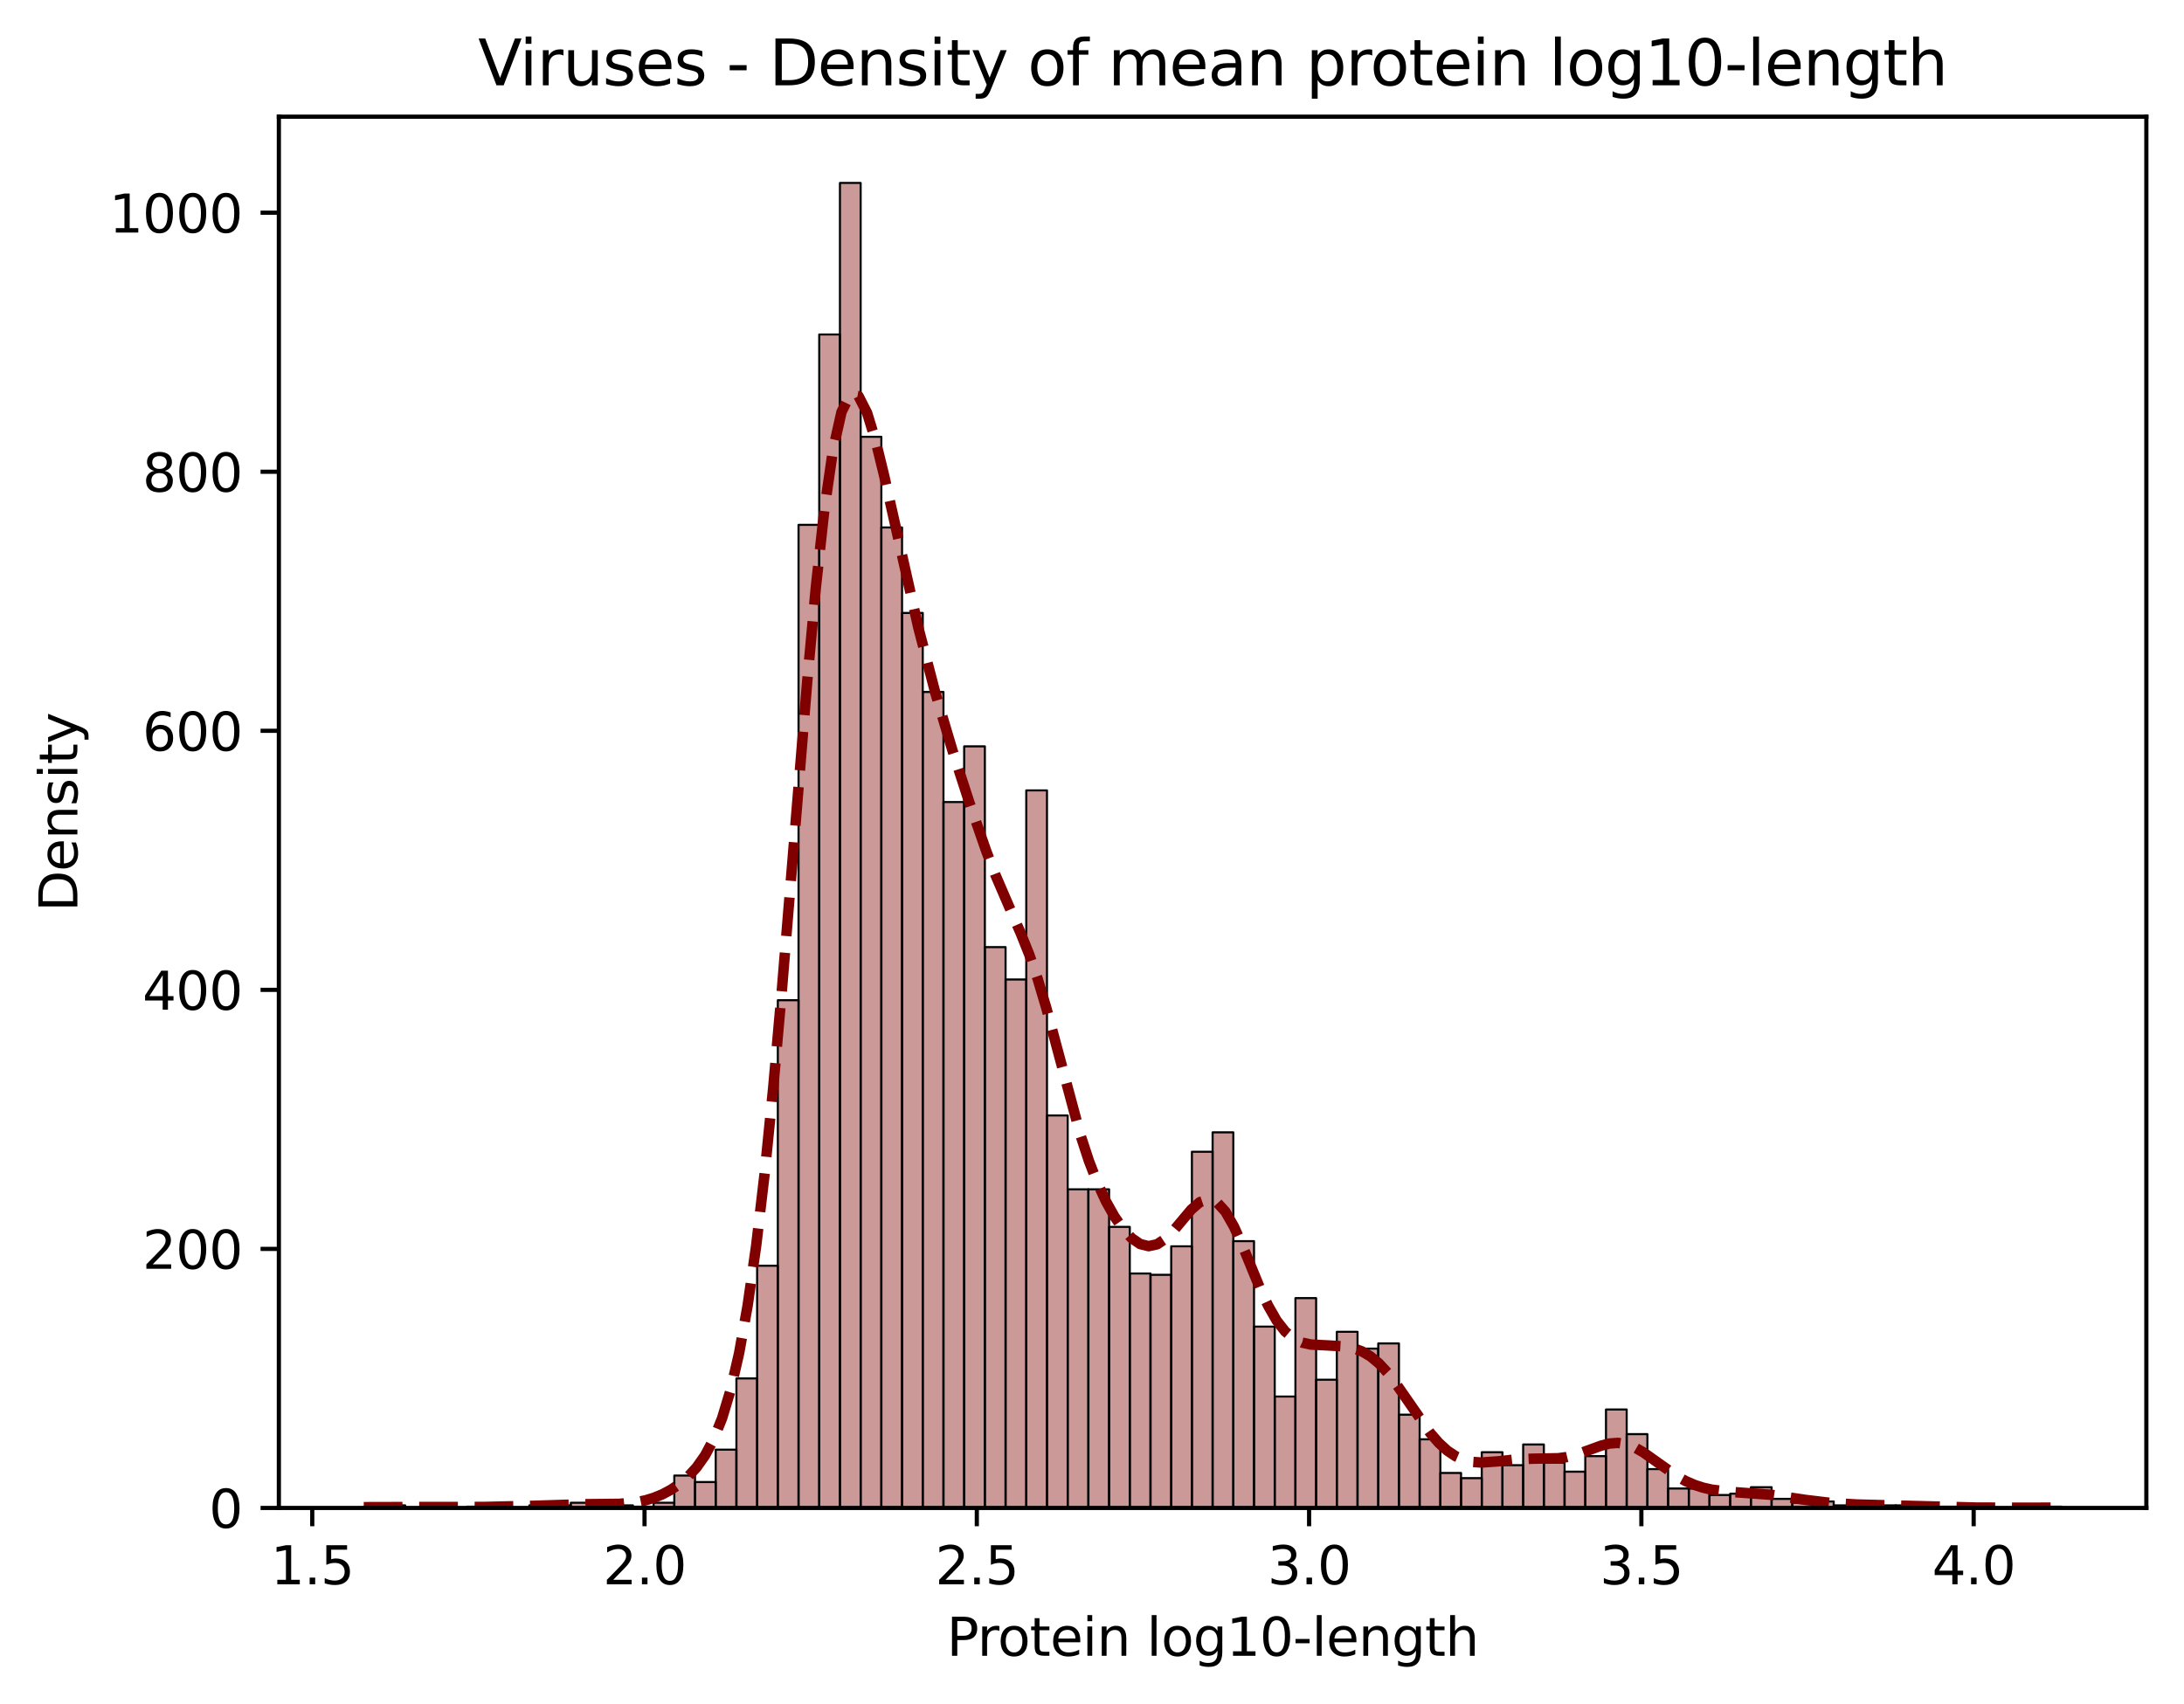 <?xml version="1.0" encoding="utf-8" standalone="no"?>
<!DOCTYPE svg PUBLIC "-//W3C//DTD SVG 1.1//EN"
  "http://www.w3.org/Graphics/SVG/1.1/DTD/svg11.dtd">
<svg xmlns:xlink="http://www.w3.org/1999/xlink" width="417.648pt" height="325.986pt" viewBox="0 0 417.648 325.986" xmlns="http://www.w3.org/2000/svg" version="1.1">
 <defs>
  <style type="text/css">*{stroke-linejoin: round; stroke-linecap: butt}</style>
 </defs>
 <g id="figure_1">
  <g id="patch_1">
   <path d="M 0 325.986 
L 417.648 325.986 
L 417.648 0 
L 0 0 
z
" style="fill: #ffffff"/>
  </g>
  <g id="axes_1">
   <g id="patch_2">
    <path d="M 53.328 288.43 
L 410.448 288.43 
L 410.448 22.318 
L 53.328 22.318 
z
" style="fill: #ffffff"/>
   </g>
   <g id="patch_3">
    <path d="M 69.561 288.43 
L 73.52 288.43 
L 73.52 288.182 
L 69.561 288.182 
z
" clip-path="url(#p97800014f0)" style="fill: #800000; fill-opacity: 0.4; stroke: #000000; stroke-width: 0.396; stroke-linejoin: miter"/>
   </g>
   <g id="patch_4">
    <path d="M 73.52 288.43 
L 77.479 288.43 
L 77.479 287.935 
L 73.52 287.935 
z
" clip-path="url(#p97800014f0)" style="fill: #800000; fill-opacity: 0.4; stroke: #000000; stroke-width: 0.396; stroke-linejoin: miter"/>
   </g>
   <g id="patch_5">
    <path d="M 77.479 288.43 
L 81.438 288.43 
L 81.438 288.43 
L 77.479 288.43 
z
" clip-path="url(#p97800014f0)" style="fill: #800000; fill-opacity: 0.4; stroke: #000000; stroke-width: 0.396; stroke-linejoin: miter"/>
   </g>
   <g id="patch_6">
    <path d="M 81.438 288.43 
L 85.398 288.43 
L 85.398 288.182 
L 81.438 288.182 
z
" clip-path="url(#p97800014f0)" style="fill: #800000; fill-opacity: 0.4; stroke: #000000; stroke-width: 0.396; stroke-linejoin: miter"/>
   </g>
   <g id="patch_7">
    <path d="M 85.398 288.43 
L 89.357 288.43 
L 89.357 288.43 
L 85.398 288.43 
z
" clip-path="url(#p97800014f0)" style="fill: #800000; fill-opacity: 0.4; stroke: #000000; stroke-width: 0.396; stroke-linejoin: miter"/>
   </g>
   <g id="patch_8">
    <path d="M 89.357 288.43 
L 93.316 288.43 
L 93.316 288.182 
L 89.357 288.182 
z
" clip-path="url(#p97800014f0)" style="fill: #800000; fill-opacity: 0.4; stroke: #000000; stroke-width: 0.396; stroke-linejoin: miter"/>
   </g>
   <g id="patch_9">
    <path d="M 93.316 288.43 
L 97.275 288.43 
L 97.275 288.182 
L 93.316 288.182 
z
" clip-path="url(#p97800014f0)" style="fill: #800000; fill-opacity: 0.4; stroke: #000000; stroke-width: 0.396; stroke-linejoin: miter"/>
   </g>
   <g id="patch_10">
    <path d="M 97.275 288.43 
L 101.234 288.43 
L 101.234 288.43 
L 97.275 288.43 
z
" clip-path="url(#p97800014f0)" style="fill: #800000; fill-opacity: 0.4; stroke: #000000; stroke-width: 0.396; stroke-linejoin: miter"/>
   </g>
   <g id="patch_11">
    <path d="M 101.234 288.43 
L 105.194 288.43 
L 105.194 287.935 
L 101.234 287.935 
z
" clip-path="url(#p97800014f0)" style="fill: #800000; fill-opacity: 0.4; stroke: #000000; stroke-width: 0.396; stroke-linejoin: miter"/>
   </g>
   <g id="patch_12">
    <path d="M 105.194 288.43 
L 109.153 288.43 
L 109.153 287.935 
L 105.194 287.935 
z
" clip-path="url(#p97800014f0)" style="fill: #800000; fill-opacity: 0.4; stroke: #000000; stroke-width: 0.396; stroke-linejoin: miter"/>
   </g>
   <g id="patch_13">
    <path d="M 109.153 288.43 
L 113.112 288.43 
L 113.112 287.439 
L 109.153 287.439 
z
" clip-path="url(#p97800014f0)" style="fill: #800000; fill-opacity: 0.4; stroke: #000000; stroke-width: 0.396; stroke-linejoin: miter"/>
   </g>
   <g id="patch_14">
    <path d="M 113.112 288.43 
L 117.071 288.43 
L 117.071 287.439 
L 113.112 287.439 
z
" clip-path="url(#p97800014f0)" style="fill: #800000; fill-opacity: 0.4; stroke: #000000; stroke-width: 0.396; stroke-linejoin: miter"/>
   </g>
   <g id="patch_15">
    <path d="M 117.071 288.43 
L 121.03 288.43 
L 121.03 287.935 
L 117.071 287.935 
z
" clip-path="url(#p97800014f0)" style="fill: #800000; fill-opacity: 0.4; stroke: #000000; stroke-width: 0.396; stroke-linejoin: miter"/>
   </g>
   <g id="patch_16">
    <path d="M 121.03 288.43 
L 124.99 288.43 
L 124.99 288.182 
L 121.03 288.182 
z
" clip-path="url(#p97800014f0)" style="fill: #800000; fill-opacity: 0.4; stroke: #000000; stroke-width: 0.396; stroke-linejoin: miter"/>
   </g>
   <g id="patch_17">
    <path d="M 124.99 288.43 
L 128.949 288.43 
L 128.949 287.439 
L 124.99 287.439 
z
" clip-path="url(#p97800014f0)" style="fill: #800000; fill-opacity: 0.4; stroke: #000000; stroke-width: 0.396; stroke-linejoin: miter"/>
   </g>
   <g id="patch_18">
    <path d="M 128.949 288.43 
L 132.908 288.43 
L 132.908 282.237 
L 128.949 282.237 
z
" clip-path="url(#p97800014f0)" style="fill: #800000; fill-opacity: 0.4; stroke: #000000; stroke-width: 0.396; stroke-linejoin: miter"/>
   </g>
   <g id="patch_19">
    <path d="M 132.908 288.43 
L 136.867 288.43 
L 136.867 283.475 
L 132.908 283.475 
z
" clip-path="url(#p97800014f0)" style="fill: #800000; fill-opacity: 0.4; stroke: #000000; stroke-width: 0.396; stroke-linejoin: miter"/>
   </g>
   <g id="patch_20">
    <path d="M 136.867 288.43 
L 140.826 288.43 
L 140.826 277.282 
L 136.867 277.282 
z
" clip-path="url(#p97800014f0)" style="fill: #800000; fill-opacity: 0.4; stroke: #000000; stroke-width: 0.396; stroke-linejoin: miter"/>
   </g>
   <g id="patch_21">
    <path d="M 140.826 288.43 
L 144.786 288.43 
L 144.786 263.656 
L 140.826 263.656 
z
" clip-path="url(#p97800014f0)" style="fill: #800000; fill-opacity: 0.4; stroke: #000000; stroke-width: 0.396; stroke-linejoin: miter"/>
   </g>
   <g id="patch_22">
    <path d="M 144.786 288.43 
L 148.745 288.43 
L 148.745 242.102 
L 144.786 242.102 
z
" clip-path="url(#p97800014f0)" style="fill: #800000; fill-opacity: 0.4; stroke: #000000; stroke-width: 0.396; stroke-linejoin: miter"/>
   </g>
   <g id="patch_23">
    <path d="M 148.745 288.43 
L 152.704 288.43 
L 152.704 191.315 
L 148.745 191.315 
z
" clip-path="url(#p97800014f0)" style="fill: #800000; fill-opacity: 0.4; stroke: #000000; stroke-width: 0.396; stroke-linejoin: miter"/>
   </g>
   <g id="patch_24">
    <path d="M 152.704 288.43 
L 156.663 288.43 
L 156.663 100.394 
L 152.704 100.394 
z
" clip-path="url(#p97800014f0)" style="fill: #800000; fill-opacity: 0.4; stroke: #000000; stroke-width: 0.396; stroke-linejoin: miter"/>
   </g>
   <g id="patch_25">
    <path d="M 156.663 288.43 
L 160.622 288.43 
L 160.622 63.976 
L 156.663 63.976 
z
" clip-path="url(#p97800014f0)" style="fill: #800000; fill-opacity: 0.4; stroke: #000000; stroke-width: 0.396; stroke-linejoin: miter"/>
   </g>
   <g id="patch_26">
    <path d="M 160.622 288.43 
L 164.582 288.43 
L 164.582 34.99 
L 160.622 34.99 
z
" clip-path="url(#p97800014f0)" style="fill: #800000; fill-opacity: 0.4; stroke: #000000; stroke-width: 0.396; stroke-linejoin: miter"/>
   </g>
   <g id="patch_27">
    <path d="M 164.582 288.43 
L 168.541 288.43 
L 168.541 83.548 
L 164.582 83.548 
z
" clip-path="url(#p97800014f0)" style="fill: #800000; fill-opacity: 0.4; stroke: #000000; stroke-width: 0.396; stroke-linejoin: miter"/>
   </g>
   <g id="patch_28">
    <path d="M 168.541 288.43 
L 172.5 288.43 
L 172.5 100.889 
L 168.541 100.889 
z
" clip-path="url(#p97800014f0)" style="fill: #800000; fill-opacity: 0.4; stroke: #000000; stroke-width: 0.396; stroke-linejoin: miter"/>
   </g>
   <g id="patch_29">
    <path d="M 172.5 288.43 
L 176.459 288.43 
L 176.459 117.24 
L 172.5 117.24 
z
" clip-path="url(#p97800014f0)" style="fill: #800000; fill-opacity: 0.4; stroke: #000000; stroke-width: 0.396; stroke-linejoin: miter"/>
   </g>
   <g id="patch_30">
    <path d="M 176.459 288.43 
L 180.419 288.43 
L 180.419 132.353 
L 176.459 132.353 
z
" clip-path="url(#p97800014f0)" style="fill: #800000; fill-opacity: 0.4; stroke: #000000; stroke-width: 0.396; stroke-linejoin: miter"/>
   </g>
   <g id="patch_31">
    <path d="M 180.419 288.43 
L 184.378 288.43 
L 184.378 153.411 
L 180.419 153.411 
z
" clip-path="url(#p97800014f0)" style="fill: #800000; fill-opacity: 0.4; stroke: #000000; stroke-width: 0.396; stroke-linejoin: miter"/>
   </g>
   <g id="patch_32">
    <path d="M 184.378 288.43 
L 188.337 288.43 
L 188.337 142.758 
L 184.378 142.758 
z
" clip-path="url(#p97800014f0)" style="fill: #800000; fill-opacity: 0.4; stroke: #000000; stroke-width: 0.396; stroke-linejoin: miter"/>
   </g>
   <g id="patch_33">
    <path d="M 188.337 288.43 
L 192.296 288.43 
L 192.296 181.158 
L 188.337 181.158 
z
" clip-path="url(#p97800014f0)" style="fill: #800000; fill-opacity: 0.4; stroke: #000000; stroke-width: 0.396; stroke-linejoin: miter"/>
   </g>
   <g id="patch_34">
    <path d="M 192.296 288.43 
L 196.255 288.43 
L 196.255 187.351 
L 192.296 187.351 
z
" clip-path="url(#p97800014f0)" style="fill: #800000; fill-opacity: 0.4; stroke: #000000; stroke-width: 0.396; stroke-linejoin: miter"/>
   </g>
   <g id="patch_35">
    <path d="M 196.255 288.43 
L 200.215 288.43 
L 200.215 151.181 
L 196.255 151.181 
z
" clip-path="url(#p97800014f0)" style="fill: #800000; fill-opacity: 0.4; stroke: #000000; stroke-width: 0.396; stroke-linejoin: miter"/>
   </g>
   <g id="patch_36">
    <path d="M 200.215 288.43 
L 204.174 288.43 
L 204.174 213.364 
L 200.215 213.364 
z
" clip-path="url(#p97800014f0)" style="fill: #800000; fill-opacity: 0.4; stroke: #000000; stroke-width: 0.396; stroke-linejoin: miter"/>
   </g>
   <g id="patch_37">
    <path d="M 204.174 288.43 
L 208.133 288.43 
L 208.133 227.486 
L 204.174 227.486 
z
" clip-path="url(#p97800014f0)" style="fill: #800000; fill-opacity: 0.4; stroke: #000000; stroke-width: 0.396; stroke-linejoin: miter"/>
   </g>
   <g id="patch_38">
    <path d="M 208.133 288.43 
L 212.092 288.43 
L 212.092 227.486 
L 208.133 227.486 
z
" clip-path="url(#p97800014f0)" style="fill: #800000; fill-opacity: 0.4; stroke: #000000; stroke-width: 0.396; stroke-linejoin: miter"/>
   </g>
   <g id="patch_39">
    <path d="M 212.092 288.43 
L 216.051 288.43 
L 216.051 234.67 
L 212.092 234.67 
z
" clip-path="url(#p97800014f0)" style="fill: #800000; fill-opacity: 0.4; stroke: #000000; stroke-width: 0.396; stroke-linejoin: miter"/>
   </g>
   <g id="patch_40">
    <path d="M 216.051 288.43 
L 220.011 288.43 
L 220.011 243.589 
L 216.051 243.589 
z
" clip-path="url(#p97800014f0)" style="fill: #800000; fill-opacity: 0.4; stroke: #000000; stroke-width: 0.396; stroke-linejoin: miter"/>
   </g>
   <g id="patch_41">
    <path d="M 220.011 288.43 
L 223.97 288.43 
L 223.97 243.837 
L 220.011 243.837 
z
" clip-path="url(#p97800014f0)" style="fill: #800000; fill-opacity: 0.4; stroke: #000000; stroke-width: 0.396; stroke-linejoin: miter"/>
   </g>
   <g id="patch_42">
    <path d="M 223.97 288.43 
L 227.929 288.43 
L 227.929 238.386 
L 223.97 238.386 
z
" clip-path="url(#p97800014f0)" style="fill: #800000; fill-opacity: 0.4; stroke: #000000; stroke-width: 0.396; stroke-linejoin: miter"/>
   </g>
   <g id="patch_43">
    <path d="M 227.929 288.43 
L 231.888 288.43 
L 231.888 220.301 
L 227.929 220.301 
z
" clip-path="url(#p97800014f0)" style="fill: #800000; fill-opacity: 0.4; stroke: #000000; stroke-width: 0.396; stroke-linejoin: miter"/>
   </g>
   <g id="patch_44">
    <path d="M 231.888 288.43 
L 235.847 288.43 
L 235.847 216.585 
L 231.888 216.585 
z
" clip-path="url(#p97800014f0)" style="fill: #800000; fill-opacity: 0.4; stroke: #000000; stroke-width: 0.396; stroke-linejoin: miter"/>
   </g>
   <g id="patch_45">
    <path d="M 235.847 288.43 
L 239.807 288.43 
L 239.807 237.395 
L 235.847 237.395 
z
" clip-path="url(#p97800014f0)" style="fill: #800000; fill-opacity: 0.4; stroke: #000000; stroke-width: 0.396; stroke-linejoin: miter"/>
   </g>
   <g id="patch_46">
    <path d="M 239.807 288.43 
L 243.766 288.43 
L 243.766 253.746 
L 239.807 253.746 
z
" clip-path="url(#p97800014f0)" style="fill: #800000; fill-opacity: 0.4; stroke: #000000; stroke-width: 0.396; stroke-linejoin: miter"/>
   </g>
   <g id="patch_47">
    <path d="M 243.766 288.43 
L 247.725 288.43 
L 247.725 267.124 
L 243.766 267.124 
z
" clip-path="url(#p97800014f0)" style="fill: #800000; fill-opacity: 0.4; stroke: #000000; stroke-width: 0.396; stroke-linejoin: miter"/>
   </g>
   <g id="patch_48">
    <path d="M 247.725 288.43 
L 251.684 288.43 
L 251.684 248.296 
L 247.725 248.296 
z
" clip-path="url(#p97800014f0)" style="fill: #800000; fill-opacity: 0.4; stroke: #000000; stroke-width: 0.396; stroke-linejoin: miter"/>
   </g>
   <g id="patch_49">
    <path d="M 251.684 288.43 
L 255.643 288.43 
L 255.643 263.904 
L 251.684 263.904 
z
" clip-path="url(#p97800014f0)" style="fill: #800000; fill-opacity: 0.4; stroke: #000000; stroke-width: 0.396; stroke-linejoin: miter"/>
   </g>
   <g id="patch_50">
    <path d="M 255.643 288.43 
L 259.603 288.43 
L 259.603 254.737 
L 255.643 254.737 
z
" clip-path="url(#p97800014f0)" style="fill: #800000; fill-opacity: 0.4; stroke: #000000; stroke-width: 0.396; stroke-linejoin: miter"/>
   </g>
   <g id="patch_51">
    <path d="M 259.603 288.43 
L 263.562 288.43 
L 263.562 257.958 
L 259.603 257.958 
z
" clip-path="url(#p97800014f0)" style="fill: #800000; fill-opacity: 0.4; stroke: #000000; stroke-width: 0.396; stroke-linejoin: miter"/>
   </g>
   <g id="patch_52">
    <path d="M 263.562 288.43 
L 267.521 288.43 
L 267.521 256.967 
L 263.562 256.967 
z
" clip-path="url(#p97800014f0)" style="fill: #800000; fill-opacity: 0.4; stroke: #000000; stroke-width: 0.396; stroke-linejoin: miter"/>
   </g>
   <g id="patch_53">
    <path d="M 267.521 288.43 
L 271.48 288.43 
L 271.48 270.593 
L 267.521 270.593 
z
" clip-path="url(#p97800014f0)" style="fill: #800000; fill-opacity: 0.4; stroke: #000000; stroke-width: 0.396; stroke-linejoin: miter"/>
   </g>
   <g id="patch_54">
    <path d="M 271.48 288.43 
L 275.439 288.43 
L 275.439 275.3 
L 271.48 275.3 
z
" clip-path="url(#p97800014f0)" style="fill: #800000; fill-opacity: 0.4; stroke: #000000; stroke-width: 0.396; stroke-linejoin: miter"/>
   </g>
   <g id="patch_55">
    <path d="M 275.439 288.43 
L 279.399 288.43 
L 279.399 281.741 
L 275.439 281.741 
z
" clip-path="url(#p97800014f0)" style="fill: #800000; fill-opacity: 0.4; stroke: #000000; stroke-width: 0.396; stroke-linejoin: miter"/>
   </g>
   <g id="patch_56">
    <path d="M 279.399 288.43 
L 283.358 288.43 
L 283.358 282.732 
L 279.399 282.732 
z
" clip-path="url(#p97800014f0)" style="fill: #800000; fill-opacity: 0.4; stroke: #000000; stroke-width: 0.396; stroke-linejoin: miter"/>
   </g>
   <g id="patch_57">
    <path d="M 283.358 288.43 
L 287.317 288.43 
L 287.317 277.777 
L 283.358 277.777 
z
" clip-path="url(#p97800014f0)" style="fill: #800000; fill-opacity: 0.4; stroke: #000000; stroke-width: 0.396; stroke-linejoin: miter"/>
   </g>
   <g id="patch_58">
    <path d="M 287.317 288.43 
L 291.276 288.43 
L 291.276 280.255 
L 287.317 280.255 
z
" clip-path="url(#p97800014f0)" style="fill: #800000; fill-opacity: 0.4; stroke: #000000; stroke-width: 0.396; stroke-linejoin: miter"/>
   </g>
   <g id="patch_59">
    <path d="M 291.276 288.43 
L 295.235 288.43 
L 295.235 276.291 
L 291.276 276.291 
z
" clip-path="url(#p97800014f0)" style="fill: #800000; fill-opacity: 0.4; stroke: #000000; stroke-width: 0.396; stroke-linejoin: miter"/>
   </g>
   <g id="patch_60">
    <path d="M 295.235 288.43 
L 299.195 288.43 
L 299.195 279.759 
L 295.235 279.759 
z
" clip-path="url(#p97800014f0)" style="fill: #800000; fill-opacity: 0.4; stroke: #000000; stroke-width: 0.396; stroke-linejoin: miter"/>
   </g>
   <g id="patch_61">
    <path d="M 299.195 288.43 
L 303.154 288.43 
L 303.154 281.493 
L 299.195 281.493 
z
" clip-path="url(#p97800014f0)" style="fill: #800000; fill-opacity: 0.4; stroke: #000000; stroke-width: 0.396; stroke-linejoin: miter"/>
   </g>
   <g id="patch_62">
    <path d="M 303.154 288.43 
L 307.113 288.43 
L 307.113 278.52 
L 303.154 278.52 
z
" clip-path="url(#p97800014f0)" style="fill: #800000; fill-opacity: 0.4; stroke: #000000; stroke-width: 0.396; stroke-linejoin: miter"/>
   </g>
   <g id="patch_63">
    <path d="M 307.113 288.43 
L 311.072 288.43 
L 311.072 269.602 
L 307.113 269.602 
z
" clip-path="url(#p97800014f0)" style="fill: #800000; fill-opacity: 0.4; stroke: #000000; stroke-width: 0.396; stroke-linejoin: miter"/>
   </g>
   <g id="patch_64">
    <path d="M 311.072 288.43 
L 315.031 288.43 
L 315.031 274.309 
L 311.072 274.309 
z
" clip-path="url(#p97800014f0)" style="fill: #800000; fill-opacity: 0.4; stroke: #000000; stroke-width: 0.396; stroke-linejoin: miter"/>
   </g>
   <g id="patch_65">
    <path d="M 315.031 288.43 
L 318.991 288.43 
L 318.991 280.998 
L 315.031 280.998 
z
" clip-path="url(#p97800014f0)" style="fill: #800000; fill-opacity: 0.4; stroke: #000000; stroke-width: 0.396; stroke-linejoin: miter"/>
   </g>
   <g id="patch_66">
    <path d="M 318.991 288.43 
L 322.95 288.43 
L 322.95 284.714 
L 318.991 284.714 
z
" clip-path="url(#p97800014f0)" style="fill: #800000; fill-opacity: 0.4; stroke: #000000; stroke-width: 0.396; stroke-linejoin: miter"/>
   </g>
   <g id="patch_67">
    <path d="M 322.95 288.43 
L 326.909 288.43 
L 326.909 284.714 
L 322.95 284.714 
z
" clip-path="url(#p97800014f0)" style="fill: #800000; fill-opacity: 0.4; stroke: #000000; stroke-width: 0.396; stroke-linejoin: miter"/>
   </g>
   <g id="patch_68">
    <path d="M 326.909 288.43 
L 330.868 288.43 
L 330.868 285.953 
L 326.909 285.953 
z
" clip-path="url(#p97800014f0)" style="fill: #800000; fill-opacity: 0.4; stroke: #000000; stroke-width: 0.396; stroke-linejoin: miter"/>
   </g>
   <g id="patch_69">
    <path d="M 330.868 288.43 
L 334.827 288.43 
L 334.827 285.705 
L 330.868 285.705 
z
" clip-path="url(#p97800014f0)" style="fill: #800000; fill-opacity: 0.4; stroke: #000000; stroke-width: 0.396; stroke-linejoin: miter"/>
   </g>
   <g id="patch_70">
    <path d="M 334.827 288.43 
L 338.787 288.43 
L 338.787 284.466 
L 334.827 284.466 
z
" clip-path="url(#p97800014f0)" style="fill: #800000; fill-opacity: 0.4; stroke: #000000; stroke-width: 0.396; stroke-linejoin: miter"/>
   </g>
   <g id="patch_71">
    <path d="M 338.787 288.43 
L 342.746 288.43 
L 342.746 286.696 
L 338.787 286.696 
z
" clip-path="url(#p97800014f0)" style="fill: #800000; fill-opacity: 0.4; stroke: #000000; stroke-width: 0.396; stroke-linejoin: miter"/>
   </g>
   <g id="patch_72">
    <path d="M 342.746 288.43 
L 346.705 288.43 
L 346.705 287.439 
L 342.746 287.439 
z
" clip-path="url(#p97800014f0)" style="fill: #800000; fill-opacity: 0.4; stroke: #000000; stroke-width: 0.396; stroke-linejoin: miter"/>
   </g>
   <g id="patch_73">
    <path d="M 346.705 288.43 
L 350.664 288.43 
L 350.664 287.191 
L 346.705 287.191 
z
" clip-path="url(#p97800014f0)" style="fill: #800000; fill-opacity: 0.4; stroke: #000000; stroke-width: 0.396; stroke-linejoin: miter"/>
   </g>
   <g id="patch_74">
    <path d="M 350.664 288.43 
L 354.623 288.43 
L 354.623 287.935 
L 350.664 287.935 
z
" clip-path="url(#p97800014f0)" style="fill: #800000; fill-opacity: 0.4; stroke: #000000; stroke-width: 0.396; stroke-linejoin: miter"/>
   </g>
   <g id="patch_75">
    <path d="M 354.623 288.43 
L 358.583 288.43 
L 358.583 287.687 
L 354.623 287.687 
z
" clip-path="url(#p97800014f0)" style="fill: #800000; fill-opacity: 0.4; stroke: #000000; stroke-width: 0.396; stroke-linejoin: miter"/>
   </g>
   <g id="patch_76">
    <path d="M 358.583 288.43 
L 362.542 288.43 
L 362.542 287.935 
L 358.583 287.935 
z
" clip-path="url(#p97800014f0)" style="fill: #800000; fill-opacity: 0.4; stroke: #000000; stroke-width: 0.396; stroke-linejoin: miter"/>
   </g>
   <g id="patch_77">
    <path d="M 362.542 288.43 
L 366.501 288.43 
L 366.501 287.935 
L 362.542 287.935 
z
" clip-path="url(#p97800014f0)" style="fill: #800000; fill-opacity: 0.4; stroke: #000000; stroke-width: 0.396; stroke-linejoin: miter"/>
   </g>
   <g id="patch_78">
    <path d="M 366.501 288.43 
L 370.46 288.43 
L 370.46 288.182 
L 366.501 288.182 
z
" clip-path="url(#p97800014f0)" style="fill: #800000; fill-opacity: 0.4; stroke: #000000; stroke-width: 0.396; stroke-linejoin: miter"/>
   </g>
   <g id="patch_79">
    <path d="M 370.46 288.43 
L 374.419 288.43 
L 374.419 288.182 
L 370.46 288.182 
z
" clip-path="url(#p97800014f0)" style="fill: #800000; fill-opacity: 0.4; stroke: #000000; stroke-width: 0.396; stroke-linejoin: miter"/>
   </g>
   <g id="patch_80">
    <path d="M 374.419 288.43 
L 378.379 288.43 
L 378.379 288.43 
L 374.419 288.43 
z
" clip-path="url(#p97800014f0)" style="fill: #800000; fill-opacity: 0.4; stroke: #000000; stroke-width: 0.396; stroke-linejoin: miter"/>
   </g>
   <g id="patch_81">
    <path d="M 378.379 288.43 
L 382.338 288.43 
L 382.338 288.43 
L 378.379 288.43 
z
" clip-path="url(#p97800014f0)" style="fill: #800000; fill-opacity: 0.4; stroke: #000000; stroke-width: 0.396; stroke-linejoin: miter"/>
   </g>
   <g id="patch_82">
    <path d="M 382.338 288.43 
L 386.297 288.43 
L 386.297 288.43 
L 382.338 288.43 
z
" clip-path="url(#p97800014f0)" style="fill: #800000; fill-opacity: 0.4; stroke: #000000; stroke-width: 0.396; stroke-linejoin: miter"/>
   </g>
   <g id="patch_83">
    <path d="M 386.297 288.43 
L 390.256 288.43 
L 390.256 288.43 
L 386.297 288.43 
z
" clip-path="url(#p97800014f0)" style="fill: #800000; fill-opacity: 0.4; stroke: #000000; stroke-width: 0.396; stroke-linejoin: miter"/>
   </g>
   <g id="patch_84">
    <path d="M 390.256 288.43 
L 394.215 288.43 
L 394.215 288.182 
L 390.256 288.182 
z
" clip-path="url(#p97800014f0)" style="fill: #800000; fill-opacity: 0.4; stroke: #000000; stroke-width: 0.396; stroke-linejoin: miter"/>
   </g>
   <g id="matplotlib.axis_1">
    <g id="xtick_1">
     <g id="line2d_1">
      <defs>
       <path id="m1a086d1ff1" d="M 0 0 
L 0 3.5 
" style="stroke: #000000; stroke-width: 0.8"/>
      </defs>
      <g>
       <use xlink:href="#m1a086d1ff1" x="59.713" y="288.43" style="stroke: #000000; stroke-width: 0.8"/>
      </g>
     </g>
     <g id="text_1">
      <!-- 1.5 -->
      <g transform="translate(51.761 303.029) scale(0.1 -0.1)">
       <defs>
        <path id="DejaVuSans-31" d="M 794 531 
L 1825 531 
L 1825 4091 
L 703 3866 
L 703 4441 
L 1819 4666 
L 2450 4666 
L 2450 531 
L 3481 531 
L 3481 0 
L 794 0 
L 794 531 
z
" transform="scale(0.016)"/>
        <path id="DejaVuSans-2e" d="M 684 794 
L 1344 794 
L 1344 0 
L 684 0 
L 684 794 
z
" transform="scale(0.016)"/>
        <path id="DejaVuSans-35" d="M 691 4666 
L 3169 4666 
L 3169 4134 
L 1269 4134 
L 1269 2991 
Q 1406 3038 1543 3061 
Q 1681 3084 1819 3084 
Q 2600 3084 3056 2656 
Q 3513 2228 3513 1497 
Q 3513 744 3044 326 
Q 2575 -91 1722 -91 
Q 1428 -91 1123 -41 
Q 819 9 494 109 
L 494 744 
Q 775 591 1075 516 
Q 1375 441 1709 441 
Q 2250 441 2565 725 
Q 2881 1009 2881 1497 
Q 2881 1984 2565 2268 
Q 2250 2553 1709 2553 
Q 1456 2553 1204 2497 
Q 953 2441 691 2322 
L 691 4666 
z
" transform="scale(0.016)"/>
       </defs>
       <use xlink:href="#DejaVuSans-31"/>
       <use xlink:href="#DejaVuSans-2e" x="63.623"/>
       <use xlink:href="#DejaVuSans-35" x="95.41"/>
      </g>
     </g>
    </g>
    <g id="xtick_2">
     <g id="line2d_2">
      <g>
       <use xlink:href="#m1a086d1ff1" x="123.255" y="288.43" style="stroke: #000000; stroke-width: 0.8"/>
      </g>
     </g>
     <g id="text_2">
      <!-- 2.0 -->
      <g transform="translate(115.303 303.029) scale(0.1 -0.1)">
       <defs>
        <path id="DejaVuSans-32" d="M 1228 531 
L 3431 531 
L 3431 0 
L 469 0 
L 469 531 
Q 828 903 1448 1529 
Q 2069 2156 2228 2338 
Q 2531 2678 2651 2914 
Q 2772 3150 2772 3378 
Q 2772 3750 2511 3984 
Q 2250 4219 1831 4219 
Q 1534 4219 1204 4116 
Q 875 4013 500 3803 
L 500 4441 
Q 881 4594 1212 4672 
Q 1544 4750 1819 4750 
Q 2544 4750 2975 4387 
Q 3406 4025 3406 3419 
Q 3406 3131 3298 2873 
Q 3191 2616 2906 2266 
Q 2828 2175 2409 1742 
Q 1991 1309 1228 531 
z
" transform="scale(0.016)"/>
        <path id="DejaVuSans-30" d="M 2034 4250 
Q 1547 4250 1301 3770 
Q 1056 3291 1056 2328 
Q 1056 1369 1301 889 
Q 1547 409 2034 409 
Q 2525 409 2770 889 
Q 3016 1369 3016 2328 
Q 3016 3291 2770 3770 
Q 2525 4250 2034 4250 
z
M 2034 4750 
Q 2819 4750 3233 4129 
Q 3647 3509 3647 2328 
Q 3647 1150 3233 529 
Q 2819 -91 2034 -91 
Q 1250 -91 836 529 
Q 422 1150 422 2328 
Q 422 3509 836 4129 
Q 1250 4750 2034 4750 
z
" transform="scale(0.016)"/>
       </defs>
       <use xlink:href="#DejaVuSans-32"/>
       <use xlink:href="#DejaVuSans-2e" x="63.623"/>
       <use xlink:href="#DejaVuSans-30" x="95.41"/>
      </g>
     </g>
    </g>
    <g id="xtick_3">
     <g id="line2d_3">
      <g>
       <use xlink:href="#m1a086d1ff1" x="186.797" y="288.43" style="stroke: #000000; stroke-width: 0.8"/>
      </g>
     </g>
     <g id="text_3">
      <!-- 2.5 -->
      <g transform="translate(178.846 303.029) scale(0.1 -0.1)">
       <use xlink:href="#DejaVuSans-32"/>
       <use xlink:href="#DejaVuSans-2e" x="63.623"/>
       <use xlink:href="#DejaVuSans-35" x="95.41"/>
      </g>
     </g>
    </g>
    <g id="xtick_4">
     <g id="line2d_4">
      <g>
       <use xlink:href="#m1a086d1ff1" x="250.339" y="288.43" style="stroke: #000000; stroke-width: 0.8"/>
      </g>
     </g>
     <g id="text_4">
      <!-- 3.0 -->
      <g transform="translate(242.388 303.029) scale(0.1 -0.1)">
       <defs>
        <path id="DejaVuSans-33" d="M 2597 2516 
Q 3050 2419 3304 2112 
Q 3559 1806 3559 1356 
Q 3559 666 3084 287 
Q 2609 -91 1734 -91 
Q 1441 -91 1130 -33 
Q 819 25 488 141 
L 488 750 
Q 750 597 1062 519 
Q 1375 441 1716 441 
Q 2309 441 2620 675 
Q 2931 909 2931 1356 
Q 2931 1769 2642 2001 
Q 2353 2234 1838 2234 
L 1294 2234 
L 1294 2753 
L 1863 2753 
Q 2328 2753 2575 2939 
Q 2822 3125 2822 3475 
Q 2822 3834 2567 4026 
Q 2313 4219 1838 4219 
Q 1578 4219 1281 4162 
Q 984 4106 628 3988 
L 628 4550 
Q 988 4650 1302 4700 
Q 1616 4750 1894 4750 
Q 2613 4750 3031 4423 
Q 3450 4097 3450 3541 
Q 3450 3153 3228 2886 
Q 3006 2619 2597 2516 
z
" transform="scale(0.016)"/>
       </defs>
       <use xlink:href="#DejaVuSans-33"/>
       <use xlink:href="#DejaVuSans-2e" x="63.623"/>
       <use xlink:href="#DejaVuSans-30" x="95.41"/>
      </g>
     </g>
    </g>
    <g id="xtick_5">
     <g id="line2d_5">
      <g>
       <use xlink:href="#m1a086d1ff1" x="313.881" y="288.43" style="stroke: #000000; stroke-width: 0.8"/>
      </g>
     </g>
     <g id="text_5">
      <!-- 3.5 -->
      <g transform="translate(305.93 303.029) scale(0.1 -0.1)">
       <use xlink:href="#DejaVuSans-33"/>
       <use xlink:href="#DejaVuSans-2e" x="63.623"/>
       <use xlink:href="#DejaVuSans-35" x="95.41"/>
      </g>
     </g>
    </g>
    <g id="xtick_6">
     <g id="line2d_6">
      <g>
       <use xlink:href="#m1a086d1ff1" x="377.424" y="288.43" style="stroke: #000000; stroke-width: 0.8"/>
      </g>
     </g>
     <g id="text_6">
      <!-- 4.0 -->
      <g transform="translate(369.472 303.029) scale(0.1 -0.1)">
       <defs>
        <path id="DejaVuSans-34" d="M 2419 4116 
L 825 1625 
L 2419 1625 
L 2419 4116 
z
M 2253 4666 
L 3047 4666 
L 3047 1625 
L 3713 1625 
L 3713 1100 
L 3047 1100 
L 3047 0 
L 2419 0 
L 2419 1100 
L 313 1100 
L 313 1709 
L 2253 4666 
z
" transform="scale(0.016)"/>
       </defs>
       <use xlink:href="#DejaVuSans-34"/>
       <use xlink:href="#DejaVuSans-2e" x="63.623"/>
       <use xlink:href="#DejaVuSans-30" x="95.41"/>
      </g>
     </g>
    </g>
    <g id="text_7">
     <!-- Protein log10-length -->
     <g transform="translate(181.048 316.707) scale(0.1 -0.1)">
      <defs>
       <path id="DejaVuSans-50" d="M 1259 4147 
L 1259 2394 
L 2053 2394 
Q 2494 2394 2734 2622 
Q 2975 2850 2975 3272 
Q 2975 3691 2734 3919 
Q 2494 4147 2053 4147 
L 1259 4147 
z
M 628 4666 
L 2053 4666 
Q 2838 4666 3239 4311 
Q 3641 3956 3641 3272 
Q 3641 2581 3239 2228 
Q 2838 1875 2053 1875 
L 1259 1875 
L 1259 0 
L 628 0 
L 628 4666 
z
" transform="scale(0.016)"/>
       <path id="DejaVuSans-72" d="M 2631 2963 
Q 2534 3019 2420 3045 
Q 2306 3072 2169 3072 
Q 1681 3072 1420 2755 
Q 1159 2438 1159 1844 
L 1159 0 
L 581 0 
L 581 3500 
L 1159 3500 
L 1159 2956 
Q 1341 3275 1631 3429 
Q 1922 3584 2338 3584 
Q 2397 3584 2469 3576 
Q 2541 3569 2628 3553 
L 2631 2963 
z
" transform="scale(0.016)"/>
       <path id="DejaVuSans-6f" d="M 1959 3097 
Q 1497 3097 1228 2736 
Q 959 2375 959 1747 
Q 959 1119 1226 758 
Q 1494 397 1959 397 
Q 2419 397 2687 759 
Q 2956 1122 2956 1747 
Q 2956 2369 2687 2733 
Q 2419 3097 1959 3097 
z
M 1959 3584 
Q 2709 3584 3137 3096 
Q 3566 2609 3566 1747 
Q 3566 888 3137 398 
Q 2709 -91 1959 -91 
Q 1206 -91 779 398 
Q 353 888 353 1747 
Q 353 2609 779 3096 
Q 1206 3584 1959 3584 
z
" transform="scale(0.016)"/>
       <path id="DejaVuSans-74" d="M 1172 4494 
L 1172 3500 
L 2356 3500 
L 2356 3053 
L 1172 3053 
L 1172 1153 
Q 1172 725 1289 603 
Q 1406 481 1766 481 
L 2356 481 
L 2356 0 
L 1766 0 
Q 1100 0 847 248 
Q 594 497 594 1153 
L 594 3053 
L 172 3053 
L 172 3500 
L 594 3500 
L 594 4494 
L 1172 4494 
z
" transform="scale(0.016)"/>
       <path id="DejaVuSans-65" d="M 3597 1894 
L 3597 1613 
L 953 1613 
Q 991 1019 1311 708 
Q 1631 397 2203 397 
Q 2534 397 2845 478 
Q 3156 559 3463 722 
L 3463 178 
Q 3153 47 2828 -22 
Q 2503 -91 2169 -91 
Q 1331 -91 842 396 
Q 353 884 353 1716 
Q 353 2575 817 3079 
Q 1281 3584 2069 3584 
Q 2775 3584 3186 3129 
Q 3597 2675 3597 1894 
z
M 3022 2063 
Q 3016 2534 2758 2815 
Q 2500 3097 2075 3097 
Q 1594 3097 1305 2825 
Q 1016 2553 972 2059 
L 3022 2063 
z
" transform="scale(0.016)"/>
       <path id="DejaVuSans-69" d="M 603 3500 
L 1178 3500 
L 1178 0 
L 603 0 
L 603 3500 
z
M 603 4863 
L 1178 4863 
L 1178 4134 
L 603 4134 
L 603 4863 
z
" transform="scale(0.016)"/>
       <path id="DejaVuSans-6e" d="M 3513 2113 
L 3513 0 
L 2938 0 
L 2938 2094 
Q 2938 2591 2744 2837 
Q 2550 3084 2163 3084 
Q 1697 3084 1428 2787 
Q 1159 2491 1159 1978 
L 1159 0 
L 581 0 
L 581 3500 
L 1159 3500 
L 1159 2956 
Q 1366 3272 1645 3428 
Q 1925 3584 2291 3584 
Q 2894 3584 3203 3211 
Q 3513 2838 3513 2113 
z
" transform="scale(0.016)"/>
       <path id="DejaVuSans-20" transform="scale(0.016)"/>
       <path id="DejaVuSans-6c" d="M 603 4863 
L 1178 4863 
L 1178 0 
L 603 0 
L 603 4863 
z
" transform="scale(0.016)"/>
       <path id="DejaVuSans-67" d="M 2906 1791 
Q 2906 2416 2648 2759 
Q 2391 3103 1925 3103 
Q 1463 3103 1205 2759 
Q 947 2416 947 1791 
Q 947 1169 1205 825 
Q 1463 481 1925 481 
Q 2391 481 2648 825 
Q 2906 1169 2906 1791 
z
M 3481 434 
Q 3481 -459 3084 -895 
Q 2688 -1331 1869 -1331 
Q 1566 -1331 1297 -1286 
Q 1028 -1241 775 -1147 
L 775 -588 
Q 1028 -725 1275 -790 
Q 1522 -856 1778 -856 
Q 2344 -856 2625 -561 
Q 2906 -266 2906 331 
L 2906 616 
Q 2728 306 2450 153 
Q 2172 0 1784 0 
Q 1141 0 747 490 
Q 353 981 353 1791 
Q 353 2603 747 3093 
Q 1141 3584 1784 3584 
Q 2172 3584 2450 3431 
Q 2728 3278 2906 2969 
L 2906 3500 
L 3481 3500 
L 3481 434 
z
" transform="scale(0.016)"/>
       <path id="DejaVuSans-2d" d="M 313 2009 
L 1997 2009 
L 1997 1497 
L 313 1497 
L 313 2009 
z
" transform="scale(0.016)"/>
       <path id="DejaVuSans-68" d="M 3513 2113 
L 3513 0 
L 2938 0 
L 2938 2094 
Q 2938 2591 2744 2837 
Q 2550 3084 2163 3084 
Q 1697 3084 1428 2787 
Q 1159 2491 1159 1978 
L 1159 0 
L 581 0 
L 581 4863 
L 1159 4863 
L 1159 2956 
Q 1366 3272 1645 3428 
Q 1925 3584 2291 3584 
Q 2894 3584 3203 3211 
Q 3513 2838 3513 2113 
z
" transform="scale(0.016)"/>
      </defs>
      <use xlink:href="#DejaVuSans-50"/>
      <use xlink:href="#DejaVuSans-72" x="58.553"/>
      <use xlink:href="#DejaVuSans-6f" x="97.416"/>
      <use xlink:href="#DejaVuSans-74" x="158.598"/>
      <use xlink:href="#DejaVuSans-65" x="197.807"/>
      <use xlink:href="#DejaVuSans-69" x="259.33"/>
      <use xlink:href="#DejaVuSans-6e" x="287.113"/>
      <use xlink:href="#DejaVuSans-20" x="350.492"/>
      <use xlink:href="#DejaVuSans-6c" x="382.279"/>
      <use xlink:href="#DejaVuSans-6f" x="410.062"/>
      <use xlink:href="#DejaVuSans-67" x="471.244"/>
      <use xlink:href="#DejaVuSans-31" x="534.721"/>
      <use xlink:href="#DejaVuSans-30" x="598.344"/>
      <use xlink:href="#DejaVuSans-2d" x="661.967"/>
      <use xlink:href="#DejaVuSans-6c" x="698.051"/>
      <use xlink:href="#DejaVuSans-65" x="725.834"/>
      <use xlink:href="#DejaVuSans-6e" x="787.357"/>
      <use xlink:href="#DejaVuSans-67" x="850.736"/>
      <use xlink:href="#DejaVuSans-74" x="914.213"/>
      <use xlink:href="#DejaVuSans-68" x="953.422"/>
     </g>
    </g>
   </g>
   <g id="matplotlib.axis_2">
    <g id="ytick_1">
     <g id="line2d_7">
      <defs>
       <path id="mf6c8a5f72d" d="M 0 0 
L -3.5 0 
" style="stroke: #000000; stroke-width: 0.8"/>
      </defs>
      <g>
       <use xlink:href="#mf6c8a5f72d" x="53.328" y="288.43" style="stroke: #000000; stroke-width: 0.8"/>
      </g>
     </g>
     <g id="text_8">
      <!-- 0 -->
      <g transform="translate(39.966 292.229) scale(0.1 -0.1)">
       <use xlink:href="#DejaVuSans-30"/>
      </g>
     </g>
    </g>
    <g id="ytick_2">
     <g id="line2d_8">
      <g>
       <use xlink:href="#mf6c8a5f72d" x="53.328" y="238.882" style="stroke: #000000; stroke-width: 0.8"/>
      </g>
     </g>
     <g id="text_9">
      <!-- 200 -->
      <g transform="translate(27.241 242.681) scale(0.1 -0.1)">
       <use xlink:href="#DejaVuSans-32"/>
       <use xlink:href="#DejaVuSans-30" x="63.623"/>
       <use xlink:href="#DejaVuSans-30" x="127.246"/>
      </g>
     </g>
    </g>
    <g id="ytick_3">
     <g id="line2d_9">
      <g>
       <use xlink:href="#mf6c8a5f72d" x="53.328" y="189.333" style="stroke: #000000; stroke-width: 0.8"/>
      </g>
     </g>
     <g id="text_10">
      <!-- 400 -->
      <g transform="translate(27.241 193.133) scale(0.1 -0.1)">
       <use xlink:href="#DejaVuSans-34"/>
       <use xlink:href="#DejaVuSans-30" x="63.623"/>
       <use xlink:href="#DejaVuSans-30" x="127.246"/>
      </g>
     </g>
    </g>
    <g id="ytick_4">
     <g id="line2d_10">
      <g>
       <use xlink:href="#mf6c8a5f72d" x="53.328" y="139.785" style="stroke: #000000; stroke-width: 0.8"/>
      </g>
     </g>
     <g id="text_11">
      <!-- 600 -->
      <g transform="translate(27.241 143.584) scale(0.1 -0.1)">
       <defs>
        <path id="DejaVuSans-36" d="M 2113 2584 
Q 1688 2584 1439 2293 
Q 1191 2003 1191 1497 
Q 1191 994 1439 701 
Q 1688 409 2113 409 
Q 2538 409 2786 701 
Q 3034 994 3034 1497 
Q 3034 2003 2786 2293 
Q 2538 2584 2113 2584 
z
M 3366 4563 
L 3366 3988 
Q 3128 4100 2886 4159 
Q 2644 4219 2406 4219 
Q 1781 4219 1451 3797 
Q 1122 3375 1075 2522 
Q 1259 2794 1537 2939 
Q 1816 3084 2150 3084 
Q 2853 3084 3261 2657 
Q 3669 2231 3669 1497 
Q 3669 778 3244 343 
Q 2819 -91 2113 -91 
Q 1303 -91 875 529 
Q 447 1150 447 2328 
Q 447 3434 972 4092 
Q 1497 4750 2381 4750 
Q 2619 4750 2861 4703 
Q 3103 4656 3366 4563 
z
" transform="scale(0.016)"/>
       </defs>
       <use xlink:href="#DejaVuSans-36"/>
       <use xlink:href="#DejaVuSans-30" x="63.623"/>
       <use xlink:href="#DejaVuSans-30" x="127.246"/>
      </g>
     </g>
    </g>
    <g id="ytick_5">
     <g id="line2d_11">
      <g>
       <use xlink:href="#mf6c8a5f72d" x="53.328" y="90.237" style="stroke: #000000; stroke-width: 0.8"/>
      </g>
     </g>
     <g id="text_12">
      <!-- 800 -->
      <g transform="translate(27.241 94.036) scale(0.1 -0.1)">
       <defs>
        <path id="DejaVuSans-38" d="M 2034 2216 
Q 1584 2216 1326 1975 
Q 1069 1734 1069 1313 
Q 1069 891 1326 650 
Q 1584 409 2034 409 
Q 2484 409 2743 651 
Q 3003 894 3003 1313 
Q 3003 1734 2745 1975 
Q 2488 2216 2034 2216 
z
M 1403 2484 
Q 997 2584 770 2862 
Q 544 3141 544 3541 
Q 544 4100 942 4425 
Q 1341 4750 2034 4750 
Q 2731 4750 3128 4425 
Q 3525 4100 3525 3541 
Q 3525 3141 3298 2862 
Q 3072 2584 2669 2484 
Q 3125 2378 3379 2068 
Q 3634 1759 3634 1313 
Q 3634 634 3220 271 
Q 2806 -91 2034 -91 
Q 1263 -91 848 271 
Q 434 634 434 1313 
Q 434 1759 690 2068 
Q 947 2378 1403 2484 
z
M 1172 3481 
Q 1172 3119 1398 2916 
Q 1625 2713 2034 2713 
Q 2441 2713 2670 2916 
Q 2900 3119 2900 3481 
Q 2900 3844 2670 4047 
Q 2441 4250 2034 4250 
Q 1625 4250 1398 4047 
Q 1172 3844 1172 3481 
z
" transform="scale(0.016)"/>
       </defs>
       <use xlink:href="#DejaVuSans-38"/>
       <use xlink:href="#DejaVuSans-30" x="63.623"/>
       <use xlink:href="#DejaVuSans-30" x="127.246"/>
      </g>
     </g>
    </g>
    <g id="ytick_6">
     <g id="line2d_12">
      <g>
       <use xlink:href="#mf6c8a5f72d" x="53.328" y="40.688" style="stroke: #000000; stroke-width: 0.8"/>
      </g>
     </g>
     <g id="text_13">
      <!-- 1000 -->
      <g transform="translate(20.878 44.487) scale(0.1 -0.1)">
       <use xlink:href="#DejaVuSans-31"/>
       <use xlink:href="#DejaVuSans-30" x="63.623"/>
       <use xlink:href="#DejaVuSans-30" x="127.246"/>
       <use xlink:href="#DejaVuSans-30" x="190.869"/>
      </g>
     </g>
    </g>
    <g id="text_14">
     <!-- Density -->
     <g transform="translate(14.798 174.383) rotate(-90) scale(0.1 -0.1)">
      <defs>
       <path id="DejaVuSans-44" d="M 1259 4147 
L 1259 519 
L 2022 519 
Q 2988 519 3436 956 
Q 3884 1394 3884 2338 
Q 3884 3275 3436 3711 
Q 2988 4147 2022 4147 
L 1259 4147 
z
M 628 4666 
L 1925 4666 
Q 3281 4666 3915 4102 
Q 4550 3538 4550 2338 
Q 4550 1131 3912 565 
Q 3275 0 1925 0 
L 628 0 
L 628 4666 
z
" transform="scale(0.016)"/>
       <path id="DejaVuSans-73" d="M 2834 3397 
L 2834 2853 
Q 2591 2978 2328 3040 
Q 2066 3103 1784 3103 
Q 1356 3103 1142 2972 
Q 928 2841 928 2578 
Q 928 2378 1081 2264 
Q 1234 2150 1697 2047 
L 1894 2003 
Q 2506 1872 2764 1633 
Q 3022 1394 3022 966 
Q 3022 478 2636 193 
Q 2250 -91 1575 -91 
Q 1294 -91 989 -36 
Q 684 19 347 128 
L 347 722 
Q 666 556 975 473 
Q 1284 391 1588 391 
Q 1994 391 2212 530 
Q 2431 669 2431 922 
Q 2431 1156 2273 1281 
Q 2116 1406 1581 1522 
L 1381 1569 
Q 847 1681 609 1914 
Q 372 2147 372 2553 
Q 372 3047 722 3315 
Q 1072 3584 1716 3584 
Q 2034 3584 2315 3537 
Q 2597 3491 2834 3397 
z
" transform="scale(0.016)"/>
       <path id="DejaVuSans-79" d="M 2059 -325 
Q 1816 -950 1584 -1140 
Q 1353 -1331 966 -1331 
L 506 -1331 
L 506 -850 
L 844 -850 
Q 1081 -850 1212 -737 
Q 1344 -625 1503 -206 
L 1606 56 
L 191 3500 
L 800 3500 
L 1894 763 
L 2988 3500 
L 3597 3500 
L 2059 -325 
z
" transform="scale(0.016)"/>
      </defs>
      <use xlink:href="#DejaVuSans-44"/>
      <use xlink:href="#DejaVuSans-65" x="77.002"/>
      <use xlink:href="#DejaVuSans-6e" x="138.525"/>
      <use xlink:href="#DejaVuSans-73" x="201.904"/>
      <use xlink:href="#DejaVuSans-69" x="254.004"/>
      <use xlink:href="#DejaVuSans-74" x="281.787"/>
      <use xlink:href="#DejaVuSans-79" x="320.996"/>
     </g>
    </g>
   </g>
   <g id="line2d_13">
    <path d="M 69.561 288.283 
L 79.349 288.258 
L 92.401 288.245 
L 102.189 288.018 
L 111.978 287.714 
L 118.504 287.645 
L 121.767 287.322 
L 123.398 286.985 
L 125.029 286.494 
L 126.661 285.825 
L 128.292 284.957 
L 129.924 283.858 
L 131.555 282.471 
L 133.187 280.7 
L 134.818 278.396 
L 136.449 275.349 
L 138.081 271.288 
L 139.712 265.892 
L 141.344 258.808 
L 142.975 249.688 
L 144.607 238.245 
L 146.238 224.323 
L 147.869 207.988 
L 149.501 189.589 
L 154.395 129.975 
L 156.027 112.237 
L 157.658 97.359 
L 159.289 86.089 
L 160.921 78.809 
L 162.552 75.499 
L 164.184 75.775 
L 165.815 78.98 
L 167.447 84.316 
L 169.078 90.988 
L 175.604 120.01 
L 178.867 132.542 
L 182.13 143.503 
L 185.392 153.565 
L 188.655 162.94 
L 190.287 167.191 
L 193.55 174.768 
L 195.181 178.474 
L 196.812 182.551 
L 198.444 187.279 
L 200.075 192.754 
L 206.601 217.066 
L 208.232 222.051 
L 209.864 226.276 
L 211.495 229.799 
L 213.127 232.707 
L 214.758 235.053 
L 216.39 236.824 
L 218.021 237.953 
L 219.652 238.359 
L 221.284 237.998 
L 222.915 236.907 
L 224.547 235.238 
L 227.81 231.359 
L 229.441 229.941 
L 231.072 229.391 
L 232.704 229.969 
L 234.335 231.752 
L 235.967 234.612 
L 237.598 238.248 
L 240.861 246.2 
L 242.492 249.723 
L 244.124 252.578 
L 245.755 254.669 
L 247.387 256.034 
L 249.018 256.811 
L 250.65 257.178 
L 253.912 257.345 
L 257.175 257.544 
L 258.807 257.878 
L 260.438 258.483 
L 262.07 259.438 
L 263.701 260.795 
L 265.332 262.56 
L 266.964 264.679 
L 273.49 274.088 
L 275.121 275.964 
L 276.752 277.459 
L 278.384 278.551 
L 280.015 279.258 
L 281.647 279.633 
L 283.278 279.746 
L 286.541 279.515 
L 289.804 279.159 
L 293.067 279.013 
L 297.961 278.923 
L 299.592 278.705 
L 301.224 278.316 
L 304.487 277.138 
L 306.118 276.538 
L 307.75 276.113 
L 309.381 275.987 
L 311.012 276.237 
L 312.644 276.866 
L 314.275 277.813 
L 320.801 282.441 
L 322.432 283.33 
L 324.064 284.032 
L 325.695 284.557 
L 327.327 284.928 
L 330.59 285.334 
L 338.747 285.921 
L 345.273 286.893 
L 350.167 287.484 
L 355.061 287.771 
L 377.901 288.36 
L 387.69 288.392 
L 394.215 288.363 
L 394.215 288.363 
" clip-path="url(#p97800014f0)" style="fill: none; stroke-dasharray: 7.4,3.2; stroke-dashoffset: 0; stroke: #800000; stroke-width: 2"/>
   </g>
   <g id="patch_85">
    <path d="M 53.328 288.43 
L 53.328 22.318 
" style="fill: none; stroke: #000000; stroke-width: 0.8; stroke-linejoin: miter; stroke-linecap: square"/>
   </g>
   <g id="patch_86">
    <path d="M 410.448 288.43 
L 410.448 22.318 
" style="fill: none; stroke: #000000; stroke-width: 0.8; stroke-linejoin: miter; stroke-linecap: square"/>
   </g>
   <g id="patch_87">
    <path d="M 53.328 288.43 
L 410.448 288.43 
" style="fill: none; stroke: #000000; stroke-width: 0.8; stroke-linejoin: miter; stroke-linecap: square"/>
   </g>
   <g id="patch_88">
    <path d="M 53.328 22.318 
L 410.448 22.318 
" style="fill: none; stroke: #000000; stroke-width: 0.8; stroke-linejoin: miter; stroke-linecap: square"/>
   </g>
   <g id="text_15">
    <!-- Viruses - Density of mean protein log10-length -->
    <g transform="translate(91.427 16.318) scale(0.12 -0.12)">
     <defs>
      <path id="DejaVuSans-56" d="M 1831 0 
L 50 4666 
L 709 4666 
L 2188 738 
L 3669 4666 
L 4325 4666 
L 2547 0 
L 1831 0 
z
" transform="scale(0.016)"/>
      <path id="DejaVuSans-75" d="M 544 1381 
L 544 3500 
L 1119 3500 
L 1119 1403 
Q 1119 906 1312 657 
Q 1506 409 1894 409 
Q 2359 409 2629 706 
Q 2900 1003 2900 1516 
L 2900 3500 
L 3475 3500 
L 3475 0 
L 2900 0 
L 2900 538 
Q 2691 219 2414 64 
Q 2138 -91 1772 -91 
Q 1169 -91 856 284 
Q 544 659 544 1381 
z
M 1991 3584 
L 1991 3584 
z
" transform="scale(0.016)"/>
      <path id="DejaVuSans-66" d="M 2375 4863 
L 2375 4384 
L 1825 4384 
Q 1516 4384 1395 4259 
Q 1275 4134 1275 3809 
L 1275 3500 
L 2222 3500 
L 2222 3053 
L 1275 3053 
L 1275 0 
L 697 0 
L 697 3053 
L 147 3053 
L 147 3500 
L 697 3500 
L 697 3744 
Q 697 4328 969 4595 
Q 1241 4863 1831 4863 
L 2375 4863 
z
" transform="scale(0.016)"/>
      <path id="DejaVuSans-6d" d="M 3328 2828 
Q 3544 3216 3844 3400 
Q 4144 3584 4550 3584 
Q 5097 3584 5394 3201 
Q 5691 2819 5691 2113 
L 5691 0 
L 5113 0 
L 5113 2094 
Q 5113 2597 4934 2840 
Q 4756 3084 4391 3084 
Q 3944 3084 3684 2787 
Q 3425 2491 3425 1978 
L 3425 0 
L 2847 0 
L 2847 2094 
Q 2847 2600 2669 2842 
Q 2491 3084 2119 3084 
Q 1678 3084 1418 2786 
Q 1159 2488 1159 1978 
L 1159 0 
L 581 0 
L 581 3500 
L 1159 3500 
L 1159 2956 
Q 1356 3278 1631 3431 
Q 1906 3584 2284 3584 
Q 2666 3584 2933 3390 
Q 3200 3197 3328 2828 
z
" transform="scale(0.016)"/>
      <path id="DejaVuSans-61" d="M 2194 1759 
Q 1497 1759 1228 1600 
Q 959 1441 959 1056 
Q 959 750 1161 570 
Q 1363 391 1709 391 
Q 2188 391 2477 730 
Q 2766 1069 2766 1631 
L 2766 1759 
L 2194 1759 
z
M 3341 1997 
L 3341 0 
L 2766 0 
L 2766 531 
Q 2569 213 2275 61 
Q 1981 -91 1556 -91 
Q 1019 -91 701 211 
Q 384 513 384 1019 
Q 384 1609 779 1909 
Q 1175 2209 1959 2209 
L 2766 2209 
L 2766 2266 
Q 2766 2663 2505 2880 
Q 2244 3097 1772 3097 
Q 1472 3097 1187 3025 
Q 903 2953 641 2809 
L 641 3341 
Q 956 3463 1253 3523 
Q 1550 3584 1831 3584 
Q 2591 3584 2966 3190 
Q 3341 2797 3341 1997 
z
" transform="scale(0.016)"/>
      <path id="DejaVuSans-70" d="M 1159 525 
L 1159 -1331 
L 581 -1331 
L 581 3500 
L 1159 3500 
L 1159 2969 
Q 1341 3281 1617 3432 
Q 1894 3584 2278 3584 
Q 2916 3584 3314 3078 
Q 3713 2572 3713 1747 
Q 3713 922 3314 415 
Q 2916 -91 2278 -91 
Q 1894 -91 1617 61 
Q 1341 213 1159 525 
z
M 3116 1747 
Q 3116 2381 2855 2742 
Q 2594 3103 2138 3103 
Q 1681 3103 1420 2742 
Q 1159 2381 1159 1747 
Q 1159 1113 1420 752 
Q 1681 391 2138 391 
Q 2594 391 2855 752 
Q 3116 1113 3116 1747 
z
" transform="scale(0.016)"/>
     </defs>
     <use xlink:href="#DejaVuSans-56"/>
     <use xlink:href="#DejaVuSans-69" x="66.158"/>
     <use xlink:href="#DejaVuSans-72" x="93.941"/>
     <use xlink:href="#DejaVuSans-75" x="135.055"/>
     <use xlink:href="#DejaVuSans-73" x="198.434"/>
     <use xlink:href="#DejaVuSans-65" x="250.533"/>
     <use xlink:href="#DejaVuSans-73" x="312.057"/>
     <use xlink:href="#DejaVuSans-20" x="364.156"/>
     <use xlink:href="#DejaVuSans-2d" x="395.943"/>
     <use xlink:href="#DejaVuSans-20" x="432.027"/>
     <use xlink:href="#DejaVuSans-44" x="463.814"/>
     <use xlink:href="#DejaVuSans-65" x="540.816"/>
     <use xlink:href="#DejaVuSans-6e" x="602.34"/>
     <use xlink:href="#DejaVuSans-73" x="665.719"/>
     <use xlink:href="#DejaVuSans-69" x="717.818"/>
     <use xlink:href="#DejaVuSans-74" x="745.602"/>
     <use xlink:href="#DejaVuSans-79" x="784.811"/>
     <use xlink:href="#DejaVuSans-20" x="843.99"/>
     <use xlink:href="#DejaVuSans-6f" x="875.777"/>
     <use xlink:href="#DejaVuSans-66" x="936.959"/>
     <use xlink:href="#DejaVuSans-20" x="972.164"/>
     <use xlink:href="#DejaVuSans-6d" x="1003.951"/>
     <use xlink:href="#DejaVuSans-65" x="1101.363"/>
     <use xlink:href="#DejaVuSans-61" x="1162.887"/>
     <use xlink:href="#DejaVuSans-6e" x="1224.166"/>
     <use xlink:href="#DejaVuSans-20" x="1287.545"/>
     <use xlink:href="#DejaVuSans-70" x="1319.332"/>
     <use xlink:href="#DejaVuSans-72" x="1382.809"/>
     <use xlink:href="#DejaVuSans-6f" x="1421.672"/>
     <use xlink:href="#DejaVuSans-74" x="1482.854"/>
     <use xlink:href="#DejaVuSans-65" x="1522.062"/>
     <use xlink:href="#DejaVuSans-69" x="1583.586"/>
     <use xlink:href="#DejaVuSans-6e" x="1611.369"/>
     <use xlink:href="#DejaVuSans-20" x="1674.748"/>
     <use xlink:href="#DejaVuSans-6c" x="1706.535"/>
     <use xlink:href="#DejaVuSans-6f" x="1734.318"/>
     <use xlink:href="#DejaVuSans-67" x="1795.5"/>
     <use xlink:href="#DejaVuSans-31" x="1858.977"/>
     <use xlink:href="#DejaVuSans-30" x="1922.6"/>
     <use xlink:href="#DejaVuSans-2d" x="1986.223"/>
     <use xlink:href="#DejaVuSans-6c" x="2022.307"/>
     <use xlink:href="#DejaVuSans-65" x="2050.09"/>
     <use xlink:href="#DejaVuSans-6e" x="2111.613"/>
     <use xlink:href="#DejaVuSans-67" x="2174.992"/>
     <use xlink:href="#DejaVuSans-74" x="2238.469"/>
     <use xlink:href="#DejaVuSans-68" x="2277.678"/>
    </g>
   </g>
  </g>
 </g>
 <defs>
  <clipPath id="p97800014f0">
   <rect x="53.328" y="22.318" width="357.12" height="266.112"/>
  </clipPath>
 </defs>
</svg>
